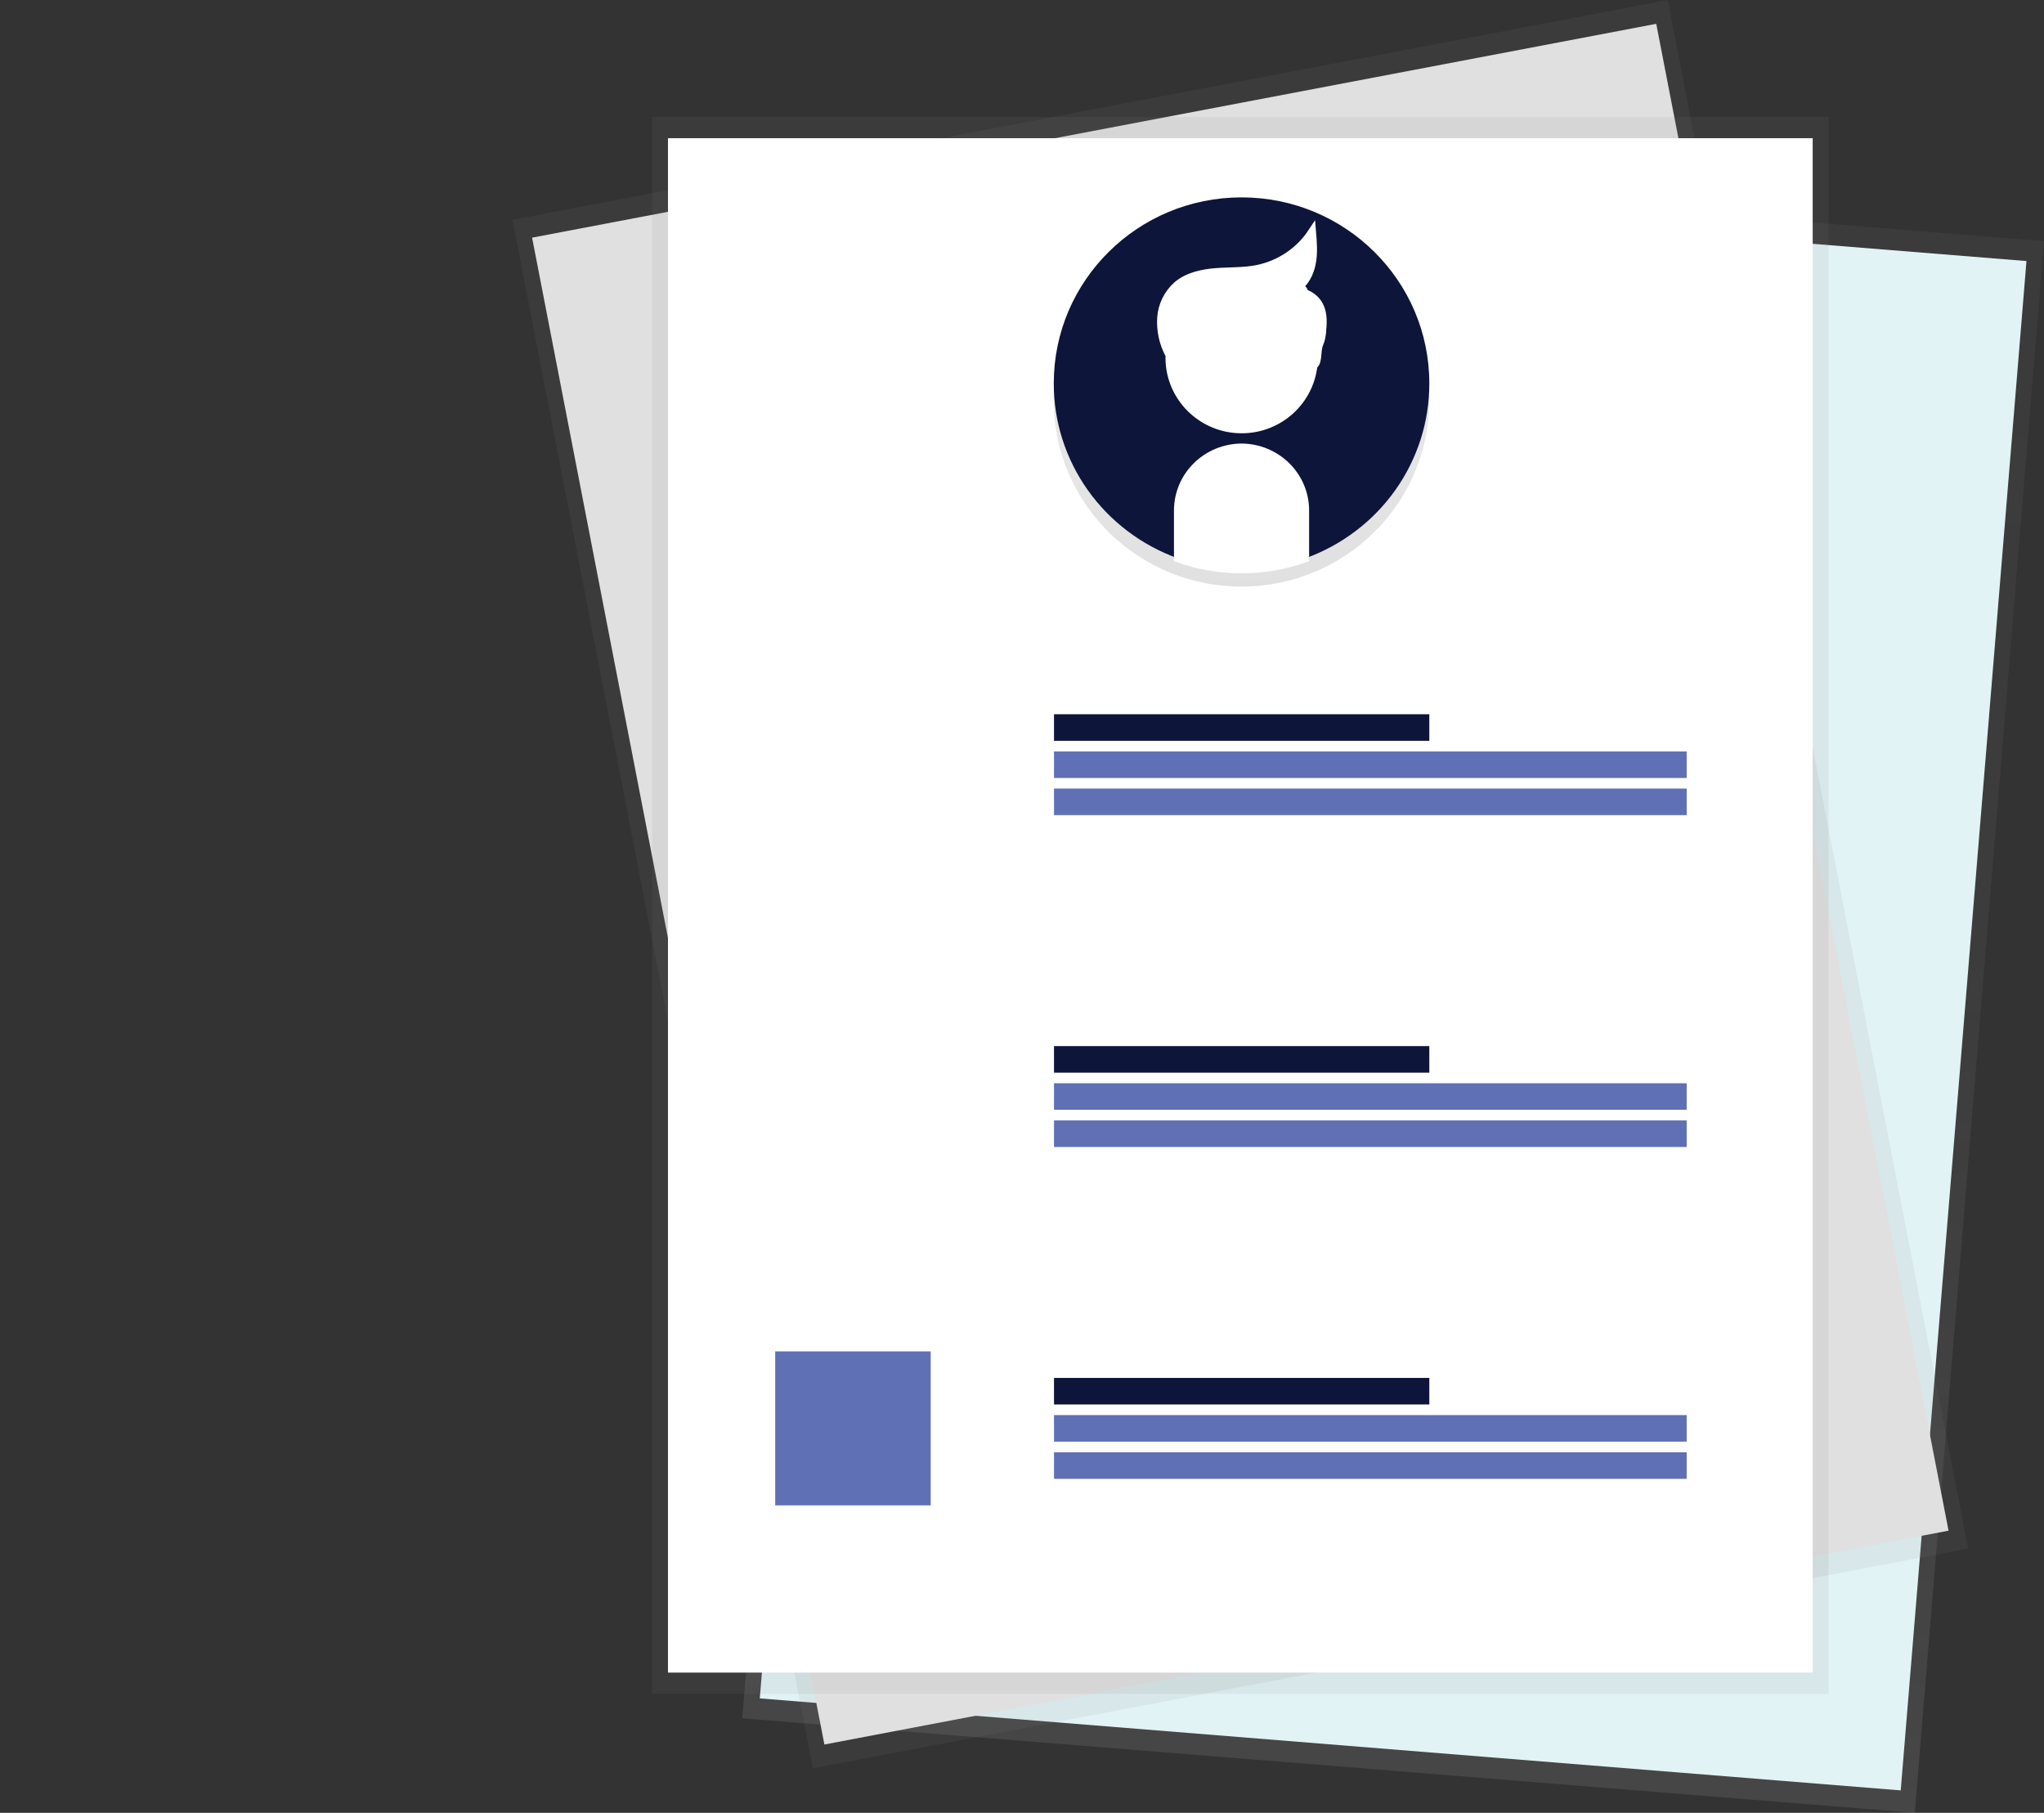 <svg width="256" height="227" viewBox="0 0 256 227" fill="none" xmlns="http://www.w3.org/2000/svg">
<rect x="0" y="0" width="256" height="227" fill="#333333" stroke="none"/>
<path d="M239.816 227L92.964 215.163L109.148 18.36L256 30.197L239.816 227Z" fill="url(#paint0_linear)"/>
<path d="M238.055 224.19L95.159 212.669L110.908 21.17L253.805 32.688L238.055 224.19Z" fill="#E2F3F5"/>
<path d="M246.501 193.908L101.809 221.425L64.185 27.517L208.878 0L246.501 193.908Z" fill="url(#paint1_linear)"/>
<path d="M244.045 191.668L103.251 218.445L66.642 29.758L207.435 2.983L244.045 191.668Z" fill="#E0E0E0"/>
<path d="M229.012 14.646H81.674V212.101H229.012V14.646Z" fill="url(#paint2_linear)"/>
<path d="M227.03 17.305H83.66V209.439H227.03V17.305Z" fill="white"/>
<path d="M131.973 50.456C132.129 63.312 142.785 73.61 155.772 73.451C168.759 73.291 179.167 62.746 179.005 49.887C178.954 45.108 177.409 40.459 174.578 36.573C171.748 32.687 167.77 29.75 163.183 28.163L163.255 34.159C163.287 36.244 162.478 38.256 161.003 39.756C159.528 41.255 157.509 42.118 155.388 42.157C153.27 42.169 151.234 41.356 149.724 39.897C148.214 38.437 147.353 36.45 147.329 34.368L147.257 28.372C142.712 30.067 138.808 33.096 136.074 37.046C133.34 40.997 131.908 45.678 131.973 50.456Z" fill="url(#paint3_linear)"/>
<path d="M179.014 48.006C179.014 35.147 168.486 24.716 155.496 24.716C142.506 24.716 131.979 35.141 131.979 48.006C131.97 52.786 133.458 57.453 136.241 61.373C139.023 65.293 142.966 68.277 147.533 69.919V63.922C147.531 61.841 148.368 59.843 149.86 58.366C151.352 56.889 153.378 56.053 155.496 56.039C157.614 56.053 159.64 56.889 161.132 58.366C162.624 59.843 163.461 61.841 163.459 63.922V69.922C168.027 68.279 171.97 65.295 174.752 61.375C177.535 57.454 179.023 52.786 179.014 48.006Z" fill="#0E153A"/>
<path d="M155.511 53.755C160.504 53.755 164.551 49.747 164.551 44.804C164.551 39.861 160.504 35.854 155.511 35.854C150.518 35.854 146.471 39.861 146.471 44.804C146.471 49.747 150.518 53.755 155.511 53.755Z" fill="white" stroke="white" stroke-miterlimit="10"/>
<path d="M155.496 56.04C153.378 56.053 151.352 56.889 149.86 58.367C148.368 59.844 147.531 61.841 147.533 63.923V69.922C152.679 71.749 158.313 71.749 163.459 69.922V63.923C163.461 61.841 162.624 59.844 161.132 58.367C159.64 56.889 157.614 56.053 155.496 56.04Z" fill="white" stroke="white" stroke-miterlimit="10"/>
<path d="M146.393 44.309C145.667 42.918 145.335 41.36 145.431 39.799C145.533 38.234 146.252 36.769 147.434 35.716C148.751 34.604 150.535 34.212 152.26 34.077C153.985 33.941 155.733 34.024 157.431 33.691C158.836 33.407 160.17 32.852 161.355 32.056C162.539 31.26 163.55 30.24 164.329 29.056C164.437 30.368 164.545 31.709 164.29 32.995C164.035 34.28 163.363 35.56 162.23 36.238C163.603 35.61 163.453 37.084 163.156 37.965C163.837 38.779 165.49 38.914 165.574 39.967C165.658 41.019 165.643 42.107 165.229 43.077C164.815 44.047 165.259 45.76 164.197 45.834" fill="white"/>
<path d="M146.393 44.309C145.667 42.918 145.335 41.36 145.431 39.799C145.533 38.234 146.252 36.769 147.434 35.716C148.751 34.604 150.535 34.212 152.26 34.077C153.985 33.941 155.733 34.024 157.431 33.691C158.836 33.407 160.17 32.852 161.355 32.056C162.539 31.26 163.55 30.24 164.329 29.056C164.437 30.368 164.545 31.709 164.29 32.995C164.035 34.28 163.363 35.56 162.23 36.238C163.603 35.61 163.453 37.084 163.156 37.965C163.837 38.779 165.49 38.914 165.574 39.967C165.658 41.019 165.643 42.107 165.229 43.077C164.815 44.047 165.259 45.76 164.197 45.834" stroke="white" stroke-miterlimit="10"/>
<path d="M162.734 36.043C162.734 36.043 169.032 36.588 164.551 45.857L162.734 36.043Z" fill="white"/>
<path d="M116.565 169.218H97.091V188.499H116.565V169.218Z" fill="#5F70B5"/>
<path d="M114.882 170.881H98.767V186.836H114.882V170.881Z" fill="#5F70B5"/>
<path d="M179.014 89.438H132.009V92.763H179.014V89.438Z" fill="#0E153A"/>
<path d="M211.247 94.093H132.009V97.418H211.247V94.093Z" fill="#5F70B5"/>
<path d="M211.247 98.745H132.009V102.071H211.247V98.745Z" fill="#5F70B5"/>
<path d="M179.014 130.991H132.009V134.316H179.014V130.991Z" fill="#0E153A"/>
<path d="M211.247 135.643H132.009V138.968H211.247V135.643Z" fill="#5F70B5"/>
<path d="M211.247 140.298H132.009V143.623H211.247V140.298Z" fill="#5F70B5"/>
<path d="M179.014 172.541H132.009V175.866H179.014V172.541Z" fill="#0E153A"/>
<path d="M211.247 177.196H132.009V180.521H211.247V177.196Z" fill="#5F70B5"/>
<path d="M211.247 181.851H132.009V185.176H211.247V181.851Z" fill="#5F70B5"/>
<defs>
<linearGradient id="paint0_linear" x1="166.351" y1="221.102" x2="182.094" y2="24.18" gradientUnits="userSpaceOnUse">
<stop stop-color="#808080" stop-opacity="0.25"/>
<stop offset="0.54" stop-color="#808080" stop-opacity="0.12"/>
<stop offset="1" stop-color="#808080" stop-opacity="0.1"/>
</linearGradient>
<linearGradient id="paint1_linear" x1="156677" y1="150175" x2="129134" y2="4249.2" gradientUnits="userSpaceOnUse">
<stop stop-color="#808080" stop-opacity="0.25"/>
<stop offset="0.54" stop-color="#808080" stop-opacity="0.12"/>
<stop offset="1" stop-color="#808080" stop-opacity="0.1"/>
</linearGradient>
<linearGradient id="paint2_linear" x1="76392.5" y1="142075" x2="76392.5" y2="9824.19" gradientUnits="userSpaceOnUse">
<stop stop-color="#808080" stop-opacity="0.25"/>
<stop offset="0.54" stop-color="#808080" stop-opacity="0.12"/>
<stop offset="1" stop-color="#808080" stop-opacity="0.1"/>
</linearGradient>
<linearGradient id="paint3_linear" x1="156.987" y1="73.075" x2="154.671" y2="27.625" gradientUnits="userSpaceOnUse">
<stop stop-opacity="0.12"/>
<stop offset="0.55" stop-opacity="0.09"/>
<stop offset="1" stop-opacity="0.02"/>
</linearGradient>
</defs>
</svg>
